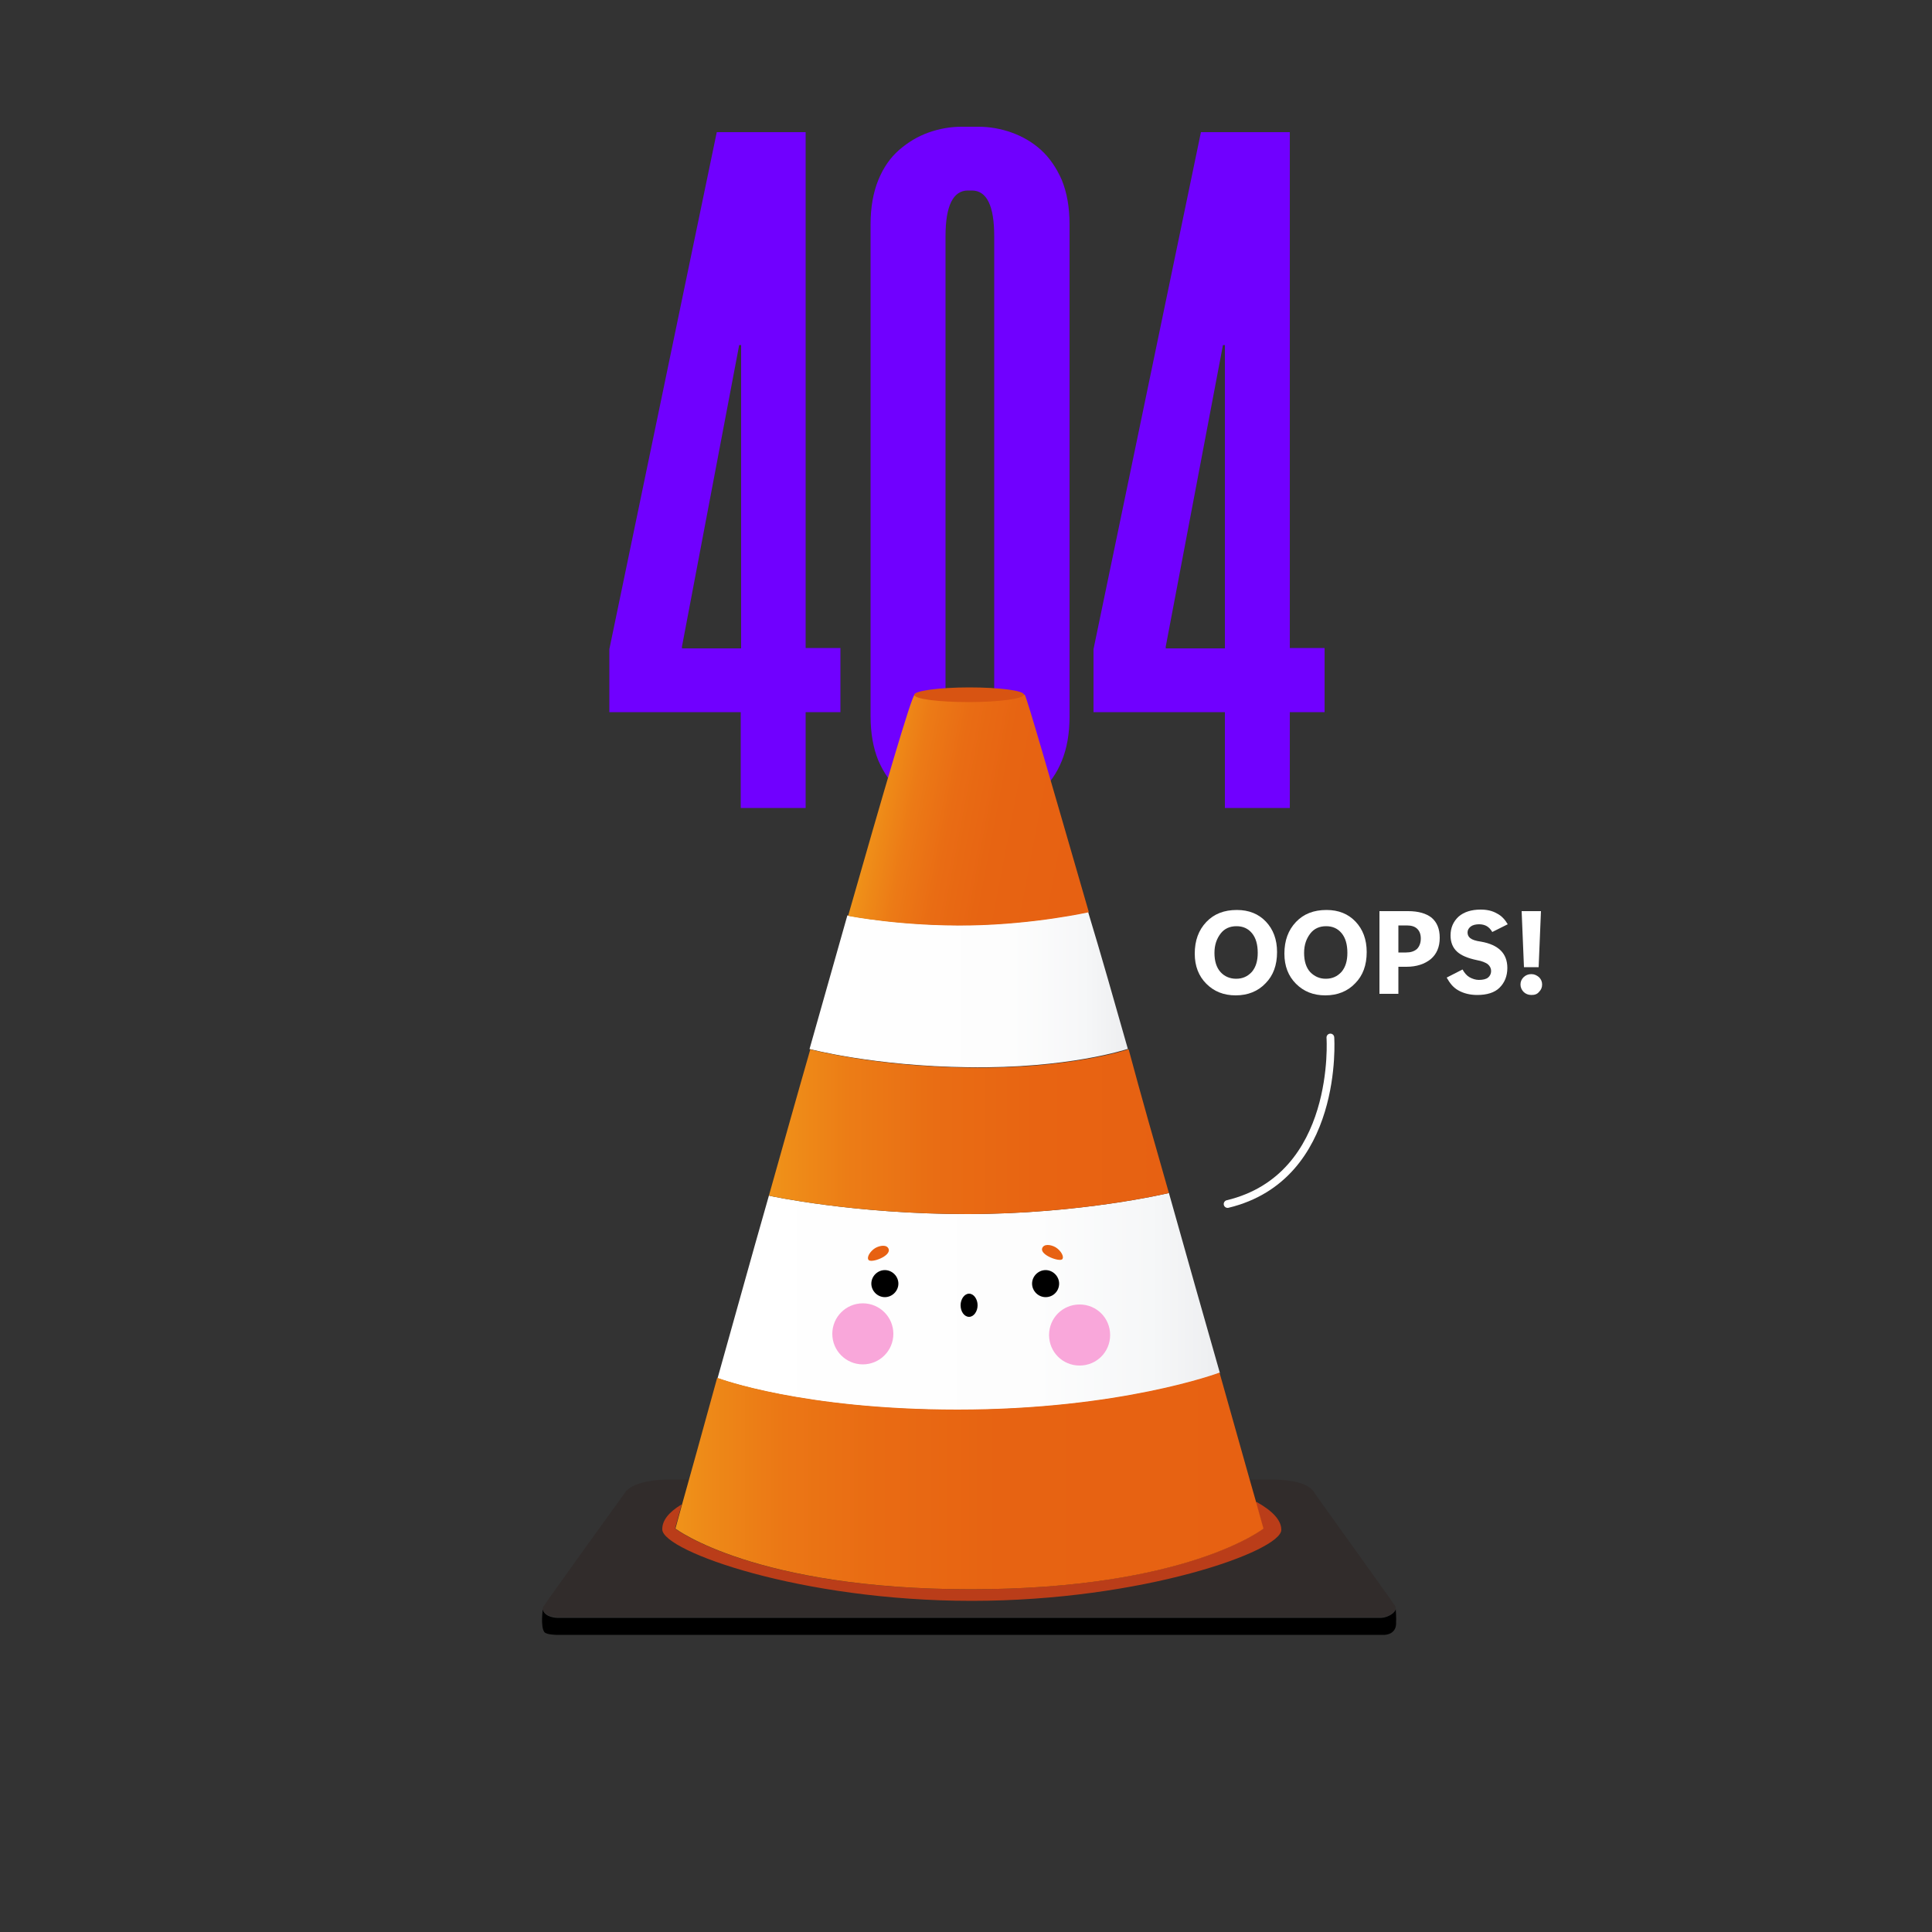 <?xml version="1.0" encoding="utf-8"?>
<!-- Generator: Adobe Illustrator 24.2.3, SVG Export Plug-In . SVG Version: 6.00 Build 0)  -->
<svg version="1.1" xmlns="http://www.w3.org/2000/svg" xmlns:xlink="http://www.w3.org/1999/xlink" x="0px" y="0px"
	 viewBox="0 0 500 500" style="enable-background:new 0 0 500 500;" xml:space="preserve">
<rect x="0" y="0" width="500" height="500" fill="#333333" stroke="none"/>
<style type="text/css">
	.st0{display:none;}
	.st1{display:inline;fill:#121212;}
	.st2{fill:none;}
	.st3{fill:#7000FF;}
	.st4{fill:#FFFFFF;}
	.st5{display:inline;}
	.st6{fill:#312C2B;}
	.st7{fill:#BA3D19;}
	.st8{fill:url(#SVGID_1_);}
	.st9{fill:url(#SVGID_2_);}
	.st10{fill:url(#SVGID_3_);}
	.st11{fill:url(#SVGID_4_);}
	.st12{fill:url(#SVGID_5_);}
	.st13{fill:#D85412;}
	.st14{fill:#F9A7DA;}
	.st15{fill:#E76112;}
	.st16{fill:none;stroke:#FFFFFF;stroke-width:2;stroke-linecap:round;stroke-linejoin:round;stroke-miterlimit:10;}
	.st17{fill:#1E120D;}
</style>
<g id="Background" class="st0">
	<rect class="st1" width="500" height="500"/>
</g>
<g id="Objects">
	<g>
		<path class="st2" d="M409.2,246c0,17.2-13.9,31.1-31.1,31.1h-48.8c-17.2,0-31.1-13.9-31.1-31.1l0,0c0-17.2,13.9-31.1,31.1-31.1
			h48.8C395.3,214.9,409.2,228.8,409.2,246L409.2,246z"/>
		<g>
			<path class="st3" d="M217.5,167.8v16.5h-9v24.8h-16.8v-24.8h-34v-16.3l27.8-133.8h23v133.5H217.5z M191.8,89.3h-0.5l-14.8,78v0.5
				h15.3V89.3z"/>
			<path class="st3" d="M248.8,210.6c-2.8,0-5.7-0.5-8.5-1.5c-2.8-1-5.4-2.5-7.6-4.5s-4-4.6-5.4-7.8c-1.3-3.2-2-7-2-11.5V58.1
				c0-4.5,0.7-8.3,2-11.5c1.3-3.2,3.1-5.8,5.4-7.8s4.8-3.5,7.6-4.5c2.8-1,5.7-1.5,8.5-1.5h4.5c2.8,0,5.7,0.5,8.5,1.5
				c2.8,1,5.4,2.5,7.6,4.5s4,4.6,5.4,7.8c1.3,3.2,2,7,2,11.5v127.3c0,4.5-0.7,8.3-2,11.5c-1.3,3.2-3.1,5.8-5.4,7.8s-4.8,3.5-7.6,4.5
				c-2.8,1-5.7,1.5-8.5,1.5H248.8z M250.5,49.3c-3.8,0-5.8,3.9-5.8,11.8v121.3c0,4.3,0.5,7.4,1.5,9.1s2.4,2.6,4.3,2.6h1
				c1.8,0,3.3-0.9,4.3-2.6s1.5-4.8,1.5-9.1V61.1c0-7.8-1.9-11.8-5.8-11.8H250.5z"/>
			<path class="st3" d="M342.8,167.8v16.5h-9v24.8H317v-24.8h-34v-16.3l27.8-133.8h23v133.5H342.8z M317,89.3h-0.5l-14.8,78v0.5H317
				V89.3z"/>
		</g>
		<g>
			<path class="st4" d="M319.8,257.6c-3.1,0-5.6-1-7.6-3c-2-2-3-4.6-3-7.8c0-3.4,1-6.1,3-8.2s4.6-3.1,7.9-3.1c3.1,0,5.6,1,7.5,3
				c1.9,2,2.9,4.6,2.9,7.9c0,3.4-1,6.1-3,8.1C325.6,256.5,323,257.6,319.8,257.6z M319.9,253.3c1.7,0,3-0.6,4.1-1.8
				c1-1.2,1.5-2.8,1.5-4.9c0-2.2-0.5-3.9-1.5-5.1c-1-1.2-2.3-1.8-4-1.8c-1.7,0-3.1,0.6-4.1,1.9c-1,1.3-1.6,2.9-1.6,5
				c0,2.1,0.5,3.8,1.6,5C316.9,252.7,318.3,253.3,319.9,253.3z"/>
			<path class="st4" d="M343,257.6c-3.1,0-5.6-1-7.6-3c-2-2-3-4.6-3-7.8c0-3.4,1-6.1,3-8.2s4.6-3.1,7.9-3.1c3.1,0,5.6,1,7.5,3
				c1.9,2,2.9,4.6,2.9,7.9c0,3.4-1,6.1-3,8.1C348.8,256.5,346.2,257.6,343,257.6z M343.1,253.3c1.7,0,3-0.6,4.1-1.8
				c1-1.2,1.5-2.8,1.5-4.9c0-2.2-0.5-3.9-1.5-5.1c-1-1.2-2.3-1.8-4-1.8c-1.7,0-3.1,0.6-4.1,1.9c-1,1.3-1.6,2.9-1.6,5
				c0,2.1,0.5,3.8,1.6,5C340.2,252.7,341.5,253.3,343.1,253.3z"/>
			<path class="st4" d="M361.9,250.2v7H357v-21.4h7.4c2.7,0,4.7,0.6,6.1,1.7c1.4,1.2,2.1,2.9,2.1,5.2c0,2.4-0.8,4.2-2.3,5.5
				c-1.6,1.3-3.7,2-6.3,2H361.9z M361.9,239.5v7h2c1.2,0,2.1-0.3,2.8-0.9c0.6-0.6,1-1.5,1-2.7c0-1.1-0.3-1.9-0.9-2.5
				c-0.6-0.6-1.5-0.9-2.7-0.9H361.9z"/>
			<path class="st4" d="M374.4,253l4.1-2.1c0.5,0.9,1.1,1.6,1.8,2c0.7,0.4,1.6,0.7,2.4,0.7c1.1,0,1.9-0.2,2.4-0.6
				c0.5-0.4,0.8-1,0.8-1.7c0-0.7-0.3-1.3-0.9-1.8c-0.6-0.4-1.5-0.8-2.7-1c-2.4-0.5-4.1-1.2-5.2-2.2c-1.1-1-1.7-2.4-1.7-4.2
				c0-2,0.7-3.6,2.1-4.9c1.4-1.2,3.3-1.8,5.7-1.8c1.6,0,3,0.3,4.2,1c1.2,0.6,2.1,1.6,2.8,2.8l-4,2c-0.4-0.7-0.9-1.2-1.4-1.5
				c-0.5-0.3-1.2-0.5-2-0.5c-0.9,0-1.7,0.2-2.2,0.6c-0.5,0.4-0.8,0.9-0.8,1.5c0,0.6,0.2,1.1,0.7,1.5c0.5,0.4,1.4,0.7,2.8,0.9
				c2.3,0.4,4,1.2,5.1,2.3s1.7,2.6,1.7,4.5c0,2.1-0.7,3.8-2,5.1s-3.3,1.9-5.8,1.9c-1.8,0-3.5-0.4-4.9-1.2S375.2,254.4,374.4,253z"/>
			<path class="st4" d="M396.3,257.5c-0.8,0-1.5-0.3-2-0.8c-0.5-0.5-0.8-1.2-0.8-1.9c0-0.8,0.3-1.4,0.8-1.9c0.5-0.5,1.2-0.8,2-0.8
				c0.8,0,1.4,0.3,2,0.8c0.5,0.5,0.8,1.1,0.8,1.9c0,0.8-0.3,1.4-0.8,1.9C397.8,257.3,397.2,257.5,396.3,257.5z M398.8,235.8
				l-0.6,14.5h-3.8l-0.6-14.5H398.8z"/>
		</g>
		<g class="st0">
			<path class="st5" d="M163.5,437c1.1-0.2,2.6-0.3,4.4-0.3c2.3,0,3.9,0.5,5,1.5c1,0.8,1.6,2.1,1.6,3.7c0,1.6-0.5,2.9-1.4,3.8
				c-1.2,1.3-3.2,2-5.5,2c-0.7,0-1.3,0-1.9-0.2v7.2h-2.3V437z M165.8,445.6c0.5,0.1,1.1,0.2,1.9,0.2c2.8,0,4.5-1.4,4.5-3.8
				c0-2.4-1.7-3.5-4.2-3.5c-1,0-1.8,0.1-2.2,0.2V445.6z"/>
			<path class="st5" d="M183.9,454.7l-0.2-1.6h-0.1c-0.7,1-2.1,1.9-3.9,1.9c-2.6,0-3.9-1.8-3.9-3.7c0-3.1,2.8-4.8,7.7-4.8v-0.3
				c0-1.1-0.3-3-2.9-3c-1.2,0-2.4,0.4-3.3,1l-0.5-1.5c1.1-0.7,2.6-1.1,4.2-1.1c3.9,0,4.9,2.7,4.9,5.2v4.8c0,1.1,0.1,2.2,0.2,3.1
				H183.9z M183.6,448.1c-2.5-0.1-5.4,0.4-5.4,2.9c0,1.5,1,2.2,2.2,2.2c1.7,0,2.7-1.1,3.1-2.1c0.1-0.2,0.1-0.5,0.1-0.7V448.1z"/>
			<path class="st5" d="M200.6,441.9c-0.1,0.9-0.1,2-0.1,3.5v7.4c0,2.9-0.6,4.7-1.8,5.9c-1.2,1.2-3,1.5-4.7,1.5
				c-1.5,0-3.2-0.4-4.3-1.1l0.6-1.8c0.8,0.5,2.2,1,3.8,1c2.4,0,4.1-1.2,4.1-4.5v-1.4h-0.1c-0.7,1.2-2.1,2.1-4.1,2.1
				c-3.2,0-5.5-2.7-5.5-6.3c0-4.3,2.8-6.8,5.8-6.8c2.2,0,3.4,1.2,4,2.2h0.1l0.1-1.9H200.6z M198.2,446.9c0-0.4,0-0.7-0.1-1.1
				c-0.4-1.4-1.6-2.5-3.3-2.5c-2.2,0-3.8,1.9-3.8,4.8c0,2.5,1.3,4.6,3.8,4.6c1.4,0,2.7-0.9,3.2-2.4c0.1-0.4,0.2-0.8,0.2-1.2V446.9z"
				/>
			<path class="st5" d="M205.7,448.7c0.1,3.2,2.1,4.5,4.4,4.5c1.7,0,2.7-0.3,3.5-0.7l0.4,1.7c-0.8,0.4-2.2,0.8-4.3,0.8
				c-3.9,0-6.3-2.6-6.3-6.5c0-3.9,2.3-6.9,6-6.9c4.2,0,5.3,3.7,5.3,6c0,0.5-0.1,0.8-0.1,1.1H205.7z M212.5,447
				c0-1.5-0.6-3.8-3.2-3.8c-2.4,0-3.4,2.2-3.6,3.8H212.5z"/>
			<path class="st5" d="M223.3,445.3c0-1.3,0-2.4-0.1-3.5h2.1l0.1,2.1h0.1c0.6-1.2,2.1-2.4,4.2-2.4c1.8,0,4.5,1.1,4.5,5.5v7.7h-2.3
				v-7.4c0-2.1-0.8-3.8-3-3.8c-1.5,0-2.7,1.1-3.1,2.4c-0.1,0.3-0.2,0.7-0.2,1.1v7.7h-2.3V445.3z"/>
			<path class="st5" d="M249.6,448.2c0,4.7-3.3,6.8-6.4,6.8c-3.5,0-6.1-2.5-6.1-6.6c0-4.3,2.8-6.8,6.4-6.8
				C247.1,441.6,249.6,444.2,249.6,448.2z M239.4,448.3c0,2.8,1.6,4.9,3.9,4.9c2.2,0,3.9-2.1,3.9-5c0-2.2-1.1-4.9-3.8-4.9
				S239.4,445.9,239.4,448.3z"/>
			<path class="st5" d="M255.3,438.2v3.7h3.3v1.8h-3.3v6.9c0,1.6,0.5,2.5,1.7,2.5c0.6,0,1.1-0.1,1.4-0.2l0.1,1.7
				c-0.5,0.2-1.2,0.3-2.1,0.3c-1.1,0-2-0.3-2.5-1c-0.7-0.7-0.9-1.8-0.9-3.3v-7h-2v-1.8h2v-3.1L255.3,438.2z"/>
			<path class="st5" d="M267.2,454.7v-11h-1.8v-1.8h1.8v-0.6c0-1.8,0.4-3.4,1.5-4.5c0.9-0.8,2-1.2,3.1-1.2c0.8,0,1.5,0.2,2,0.4
				l-0.3,1.8c-0.3-0.2-0.8-0.3-1.5-0.3c-2,0-2.5,1.7-2.5,3.7v0.7h3.1v1.8h-3.1v11H267.2z"/>
			<path class="st5" d="M285.9,448.2c0,4.7-3.3,6.8-6.4,6.8c-3.5,0-6.1-2.5-6.1-6.6c0-4.3,2.8-6.8,6.4-6.8
				C283.4,441.6,285.9,444.2,285.9,448.2z M275.7,448.3c0,2.8,1.6,4.9,3.9,4.9c2.2,0,3.9-2.1,3.9-5c0-2.2-1.1-4.9-3.8-4.9
				C276.9,443.3,275.7,445.9,275.7,448.3z"/>
			<path class="st5" d="M299.6,451.2c0,1.3,0,2.5,0.1,3.5h-2.1l-0.1-2.1h-0.1c-0.6,1-2,2.4-4.2,2.4c-2,0-4.4-1.1-4.4-5.6v-7.5h2.3
				v7.1c0,2.4,0.7,4.1,2.9,4.1c1.6,0,2.6-1.1,3.1-2.1c0.1-0.3,0.2-0.8,0.2-1.2v-7.9h2.3V451.2z"/>
			<path class="st5" d="M303.4,445.3c0-1.3,0-2.4-0.1-3.5h2.1l0.1,2.1h0.1c0.6-1.2,2.1-2.4,4.2-2.4c1.8,0,4.5,1.1,4.5,5.5v7.7H312
				v-7.4c0-2.1-0.8-3.8-3-3.8c-1.5,0-2.7,1.1-3.1,2.4c-0.1,0.3-0.2,0.7-0.2,1.1v7.7h-2.3V445.3z"/>
			<path class="st5" d="M329.2,435.9v15.5c0,1.1,0,2.4,0.1,3.3h-2.1l-0.1-2.2h-0.1c-0.7,1.4-2.3,2.5-4.4,2.5c-3.1,0-5.5-2.6-5.5-6.5
				c0-4.3,2.6-6.9,5.7-6.9c2,0,3.3,0.9,3.9,2h0.1v-7.7H329.2z M326.9,447.1c0-0.3,0-0.7-0.1-1c-0.3-1.5-1.6-2.7-3.4-2.7
				c-2.4,0-3.8,2.1-3.8,5c0,2.6,1.3,4.7,3.8,4.7c1.6,0,3-1,3.4-2.8c0.1-0.3,0.1-0.6,0.1-1V447.1z"/>
		</g>
		<g>
			<g>
				<g>
					<path d="M361.2,416.3c0,0,0.2,2,0.1,4.1c-0.2,2.7-3,2.7-3,2.7H144.1c0,0-2.6,0-3.2-0.7c-1.1-1.4-0.4-6.1-0.4-6.1
						c-0.1,1,1.1,2.3,3.7,2.4h213.3C359.2,418.6,361.2,417.4,361.2,416.3L361.2,416.3z"/>
					<path class="st6" d="M361.1,415.7c0.1,0.2,0.1,0.4,0.1,0.5c-0.1,1.1-2,2.3-3.7,2.3H144.2c-2.6-0.1-3.9-1.4-3.7-2.4
						c0-0.2,0.1-0.3,0.2-0.4c0.6-1.1,21.4-29.9,21.4-29.9c2.6-2.6,8.8-2.9,10.8-2.9h156.1c2,0,8.6,0.1,10.8,2.9
						C339.7,385.8,360.4,414.5,361.1,415.7z"/>
				</g>
				<g>
					<path class="st7" d="M331.6,395.9c0.1,5.5-35.9,18.4-80.1,18.4c-44.2,0-79.7-12.8-80.1-18.4c-0.1-2.3,1.6-4.5,4.9-6.5l0.1,0
						c-1.1,4-1.7,6.2-1.7,6.2s20.6,15.7,76.4,15.7c55.8,0,75.8-15.7,75.8-15.7s-0.7-2.4-1.9-6.8l0.2-0.1
						C329.3,391,331.6,393.4,331.6,395.9z"/>
					<linearGradient id="SVGID_1_" gradientUnits="userSpaceOnUse" x1="209.518" y1="256.207" x2="291.909" y2="256.207">
						<stop  offset="0" style="stop-color:#FFFFFF"/>
						<stop  offset="0.635" style="stop-color:#FDFDFD"/>
						<stop  offset="0.863" style="stop-color:#F6F7F8"/>
						<stop  offset="1" style="stop-color:#EDEEF0"/>
					</linearGradient>
					<path class="st8" d="M291.9,271.5l-0.2,0c0,0-15.2,5.1-41.2,4.7c-24.3-0.3-40.9-4.7-40.9-4.7l-0.1,0c3.4-12,6.7-23.7,9.8-34.6
						l0.4,0.1c0,0,13.9,2.7,31.3,2.4c16.7-0.3,30.5-3.4,30.5-3.4l0.1,0C285,247.2,288.4,259.2,291.9,271.5z"/>
					<linearGradient id="SVGID_2_" gradientUnits="userSpaceOnUse" x1="185.6" y1="336.783" x2="315.651" y2="336.783">
						<stop  offset="0" style="stop-color:#FFFFFF"/>
						<stop  offset="0.635" style="stop-color:#FDFDFD"/>
						<stop  offset="0.863" style="stop-color:#F6F7F8"/>
						<stop  offset="1" style="stop-color:#EDEEF0"/>
					</linearGradient>
					<path class="st9" d="M315.7,355.3l-0.2,0.1c0,0-25.3,9.5-67.6,9.5c-40.2,0-61.8-8.1-61.8-8.1l-0.4-0.1
						c3.9-13.8,8.4-30.2,13.3-47.3l0.3,0.1c0,0,21.6,4.7,51,4.7c29.4,0,52-5.4,52-5.4l0.2-0.1C307.2,325.5,311.8,341.6,315.7,355.3z
						"/>
					<linearGradient id="SVGID_3_" gradientUnits="userSpaceOnUse" x1="226.074" y1="205.339" x2="278.368" y2="215.322">
						<stop  offset="0" style="stop-color:#F09319"/>
						<stop  offset="3.028780e-02" style="stop-color:#EF8E18"/>
						<stop  offset="0.198" style="stop-color:#EC7A16"/>
						<stop  offset="0.388" style="stop-color:#E96C14"/>
						<stop  offset="0.619" style="stop-color:#E76412"/>
						<stop  offset="1" style="stop-color:#E76112"/>
					</linearGradient>
					<path class="st10" d="M281.8,236.1l-0.1,0c0,0-13.8,3.1-30.5,3.4c-17.5,0.3-31.3-2.4-31.3-2.4l-0.4-0.1
						c9.2-32.2,16.4-56.9,17.2-57.2c0,0,5.2-0.6,14.7-1.1c6-0.3,13.8,1.1,13.8,1.1C265.7,180.3,272.5,204,281.8,236.1z"/>
					<linearGradient id="SVGID_4_" gradientUnits="userSpaceOnUse" x1="198.853" y1="292.86" x2="302.466" y2="292.86">
						<stop  offset="0" style="stop-color:#F09319"/>
						<stop  offset="0.196" style="stop-color:#EC7D16"/>
						<stop  offset="0.417" style="stop-color:#E96D14"/>
						<stop  offset="0.666" style="stop-color:#E86412"/>
						<stop  offset="1" style="stop-color:#E76112"/>
					</linearGradient>
					<path class="st11" d="M302.5,308.7l-0.2,0.1c0,0-22.6,5.4-52,5.4c-29.4,0-51-4.7-51-4.7l-0.3-0.1c3.5-12.4,7.1-25.3,10.7-37.8
						l0.1,0c0,0,16.6,4.4,40.9,4.7c26,0.4,41.2-4.7,41.2-4.7l0.2,0C295.4,283.9,299,296.5,302.5,308.7z"/>
					<linearGradient id="SVGID_5_" gradientUnits="userSpaceOnUse" x1="174.75" y1="383.33" x2="326.976" y2="383.33">
						<stop  offset="0" style="stop-color:#F09319"/>
						<stop  offset="5.210739e-02" style="stop-color:#EE8A18"/>
						<stop  offset="0.185" style="stop-color:#EB7715"/>
						<stop  offset="0.344" style="stop-color:#E96B13"/>
						<stop  offset="0.552" style="stop-color:#E76312"/>
						<stop  offset="1" style="stop-color:#E76112"/>
					</linearGradient>
					<path class="st12" d="M325.1,388.8c1.2,4.4,1.9,6.8,1.9,6.8s-19.9,15.7-75.8,15.7c-55.8,0-76.4-15.7-76.4-15.7s0.6-2.2,1.7-6.2
						c1.9-6.7,5.1-18.3,9.1-32.8l0.4,0.1c0,0,21.6,8.1,61.8,8.1c42.2,0,67.6-9.5,67.6-9.5l0.2-0.1
						C319.8,370,323.1,381.9,325.1,388.8z"/>
					<path class="st13" d="M265,179.8c0,1-6.4,1.9-14.2,1.9c-7.9,0-14.2-0.8-14.2-1.9c0-1,6.4-1.9,14.2-1.9
						C258.6,177.9,265,178.7,265,179.8z"/>
				</g>
			</g>
			<path d="M232.5,332.2c0-1.9-1.6-3.5-3.5-3.5c-1.9,0-3.5,1.6-3.5,3.5c0,1.9,1.6,3.5,3.5,3.5C230.9,335.7,232.5,334.1,232.5,332.2z
				"/>
			<path d="M274.1,332.2c0-1.9-1.6-3.5-3.5-3.5c-1.9,0-3.5,1.6-3.5,3.5c0,1.9,1.6,3.5,3.5,3.5C272.6,335.7,274.1,334.1,274.1,332.2z
				"/>
			<circle class="st14" cx="223.3" cy="345.2" r="7.9"/>
			<path class="st14" d="M287.3,345.5c0-4.4-3.5-7.9-7.9-7.9s-7.9,3.5-7.9,7.9c0,4.4,3.5,7.9,7.9,7.9S287.3,349.9,287.3,345.5z"/>
			<path class="st15" d="M230,323.3c-0.4-1.3-2.3-1-3.5-0.3c-1.3,0.8-2.3,2.4-1.7,3.1C225.6,326.9,230.5,325.1,230,323.3z"/>
			<path class="st15" d="M269.7,323.1c0.4-1.3,2.3-1,3.5-0.3c1.3,0.8,2.3,2.4,1.7,3.1C274.1,326.6,269.2,324.8,269.7,323.1z"/>
			<path d="M253,337.8c0,1.6-1,3-2.2,3c-1.2,0-2.2-1.3-2.2-3c0-1.6,1-3,2.2-3C252,334.8,253,336.2,253,337.8z"/>
		</g>
		<path class="st16" d="M344.3,268.5c0,0,2.5,36.1-26.6,43.1"/>
	</g>
</g>
<g id="Designed_by_Freepik" class="st0">
	<g class="st5">
		<g>
			<path class="st17" d="M175.9,457.9c-0.1-0.2-0.3-0.3-0.6-0.3c-0.3,0-0.5,0.1-0.6,0.3c-0.1,0.2-0.2,0.5-0.2,0.8v2.6
				c-0.3-0.4-0.7-0.6-1-0.8c-0.4-0.2-0.8-0.3-1.3-0.3c-0.9,0-1.6,0.3-2.1,0.9c-0.5,0.6-0.8,1.5-0.8,2.6c0,0.5,0.1,1,0.2,1.4
				c0.1,0.5,0.3,0.8,0.6,1.2c0.3,0.3,0.6,0.6,0.9,0.8c0.4,0.2,0.7,0.3,1.2,0.3c0.3,0,0.6,0,0.9-0.1c0.3-0.1,0.5-0.2,0.8-0.4
				c0.2-0.2,0.5-0.4,0.7-0.7v0.2c0,0.3,0.1,0.6,0.2,0.8c0.2,0.2,0.4,0.3,0.6,0.3c0.2,0,0.4-0.1,0.6-0.3c0.1-0.2,0.2-0.4,0.2-0.8
				v-7.8C176.1,458.4,176,458.1,175.9,457.9z M174.1,465.1c-0.1,0.3-0.4,0.6-0.6,0.7c-0.3,0.2-0.5,0.2-0.8,0.2
				c-0.3,0-0.6-0.1-0.9-0.3c-0.3-0.2-0.5-0.4-0.6-0.8c-0.1-0.3-0.2-0.7-0.2-1.2c0-0.5,0.1-0.8,0.2-1.2c0.1-0.3,0.3-0.6,0.6-0.8
				c0.3-0.2,0.5-0.3,0.9-0.3c0.3,0,0.6,0.1,0.9,0.3c0.3,0.2,0.5,0.4,0.6,0.8c0.2,0.3,0.2,0.7,0.2,1.2
				C174.3,464.4,174.3,464.8,174.1,465.1z"/>
			<path class="st17" d="M182.9,465c-0.2,0-0.3,0-0.4,0.1c-0.2,0.2-0.4,0.4-0.5,0.5c-0.1,0.1-0.3,0.2-0.5,0.3
				c-0.2,0.1-0.3,0.2-0.5,0.2c-0.2,0.1-0.4,0.1-0.6,0.1c-0.3,0-0.6-0.1-0.9-0.2c-0.3-0.2-0.5-0.4-0.6-0.7c-0.2-0.3-0.2-0.7-0.2-1
				h3.4c0.5,0,0.8-0.1,1.1-0.2c0.3-0.1,0.4-0.4,0.4-0.9c0-0.5-0.1-0.9-0.4-1.4c-0.2-0.5-0.6-0.8-1.1-1.1c-0.5-0.3-1.1-0.4-1.8-0.4
				c-0.5,0-1,0.1-1.4,0.3c-0.4,0.2-0.8,0.4-1.1,0.7c-0.3,0.3-0.5,0.7-0.7,1.1c-0.2,0.4-0.2,0.9-0.2,1.4c0,1.1,0.3,2,0.9,2.6
				c0.6,0.6,1.5,1,2.6,1c0.5,0,0.9-0.1,1.3-0.2c0.4-0.1,0.7-0.3,0.9-0.5c0.3-0.2,0.4-0.4,0.6-0.6c0.1-0.2,0.2-0.4,0.2-0.6
				c0-0.2,0-0.3-0.2-0.4C183.2,465.1,183.1,465,182.9,465z M179.2,462c0.3-0.3,0.6-0.4,1.1-0.4c0.5,0,0.8,0.1,1.1,0.4
				c0.3,0.3,0.4,0.8,0.5,1.4h-3.2C178.8,462.7,179,462.3,179.2,462z"/>
			<path class="st17" d="M189.9,464.3c-0.2-0.3-0.4-0.5-0.8-0.6c-0.3-0.2-0.8-0.4-1.3-0.5c-0.5-0.1-0.8-0.2-1.1-0.3
				c-0.3-0.1-0.5-0.2-0.6-0.3c-0.1-0.1-0.2-0.3-0.2-0.5c0-0.2,0.1-0.4,0.3-0.5c0.2-0.1,0.5-0.2,0.8-0.2c0.3,0,0.5,0.1,0.7,0.2
				c0.2,0.1,0.3,0.2,0.5,0.4c0.2,0.2,0.3,0.4,0.4,0.5c0.1,0.1,0.3,0.2,0.5,0.2c0.3,0,0.4-0.1,0.6-0.2c0.1-0.1,0.2-0.3,0.2-0.5
				c0-0.2-0.1-0.4-0.2-0.6c-0.1-0.2-0.3-0.4-0.5-0.5c-0.2-0.2-0.5-0.3-0.9-0.4c-0.4-0.1-0.8-0.1-1.2-0.1c-0.6,0-1.1,0.1-1.5,0.3
				c-0.4,0.2-0.7,0.4-0.9,0.8c-0.2,0.3-0.3,0.7-0.3,1c0,0.4,0.1,0.7,0.3,1c0.2,0.3,0.5,0.5,0.9,0.7c0.4,0.2,0.9,0.3,1.5,0.5
				c0.5,0.1,0.9,0.3,1.1,0.4c0.2,0.1,0.4,0.4,0.4,0.7c0,0.2-0.1,0.4-0.3,0.5c-0.2,0.2-0.5,0.2-0.9,0.2c-0.4,0-0.8-0.1-1-0.2
				c-0.3-0.2-0.5-0.4-0.7-0.7c-0.1-0.2-0.2-0.3-0.3-0.4c-0.1-0.1-0.2-0.1-0.4-0.1c-0.2,0-0.4,0.1-0.5,0.2c-0.1,0.1-0.2,0.3-0.2,0.5
				c0,0.3,0.1,0.6,0.3,0.9c0.2,0.3,0.6,0.5,1,0.7c0.5,0.2,1,0.3,1.6,0.3c0.7,0,1.2-0.1,1.7-0.3c0.5-0.2,0.8-0.4,1-0.8
				c0.2-0.3,0.4-0.8,0.4-1.2C190.2,464.8,190.1,464.5,189.9,464.3z"/>
			<path class="st17" d="M192.6,460.6c-0.2-0.2-0.4-0.3-0.6-0.3c-0.3,0-0.5,0.1-0.6,0.3c-0.2,0.2-0.2,0.4-0.2,0.8v5
				c0,0.3,0.1,0.6,0.2,0.8c0.2,0.2,0.4,0.3,0.6,0.3c0.3,0,0.5-0.1,0.6-0.3c0.2-0.2,0.3-0.5,0.3-0.8v-5.1
				C192.8,461,192.8,460.7,192.6,460.6z M192.6,458c-0.2-0.1-0.4-0.2-0.6-0.2c-0.2,0-0.4,0.1-0.6,0.3c-0.2,0.2-0.3,0.4-0.3,0.6
				c0,0.3,0.1,0.5,0.3,0.6c0.2,0.1,0.4,0.2,0.6,0.2c0.2,0,0.4-0.1,0.6-0.2c0.2-0.2,0.3-0.4,0.3-0.6
				C192.8,458.3,192.8,458.1,192.6,458z"/>
			<path class="st17" d="M200.4,460.6c-0.1-0.2-0.3-0.3-0.7-0.3c-0.2,0-0.4,0.1-0.6,0.3c-0.1,0.2-0.2,0.4-0.2,0.7v0.2
				c-0.3-0.4-0.6-0.7-1-0.9c-0.4-0.2-0.8-0.3-1.3-0.3c-0.4,0-0.8,0.1-1.1,0.2c-0.4,0.1-0.6,0.4-0.9,0.7c-0.3,0.3-0.5,0.7-0.6,1.1
				c-0.2,0.4-0.2,0.9-0.2,1.4c0,0.7,0.1,1.3,0.4,1.9c0.2,0.5,0.6,1,1,1.3c0.4,0.3,0.9,0.5,1.5,0.5c0.5,0,0.9-0.1,1.3-0.3
				c0.4-0.2,0.7-0.5,0.9-0.9c0,0.6,0,1,0,1.3c0,0.3-0.1,0.5-0.2,0.7c-0.1,0.2-0.3,0.4-0.5,0.5c-0.3,0.1-0.6,0.2-1.1,0.2
				c-0.2,0-0.4,0-0.6-0.1c-0.2,0-0.3-0.1-0.4-0.2c-0.1-0.1-0.2-0.2-0.3-0.3c-0.1-0.1-0.2-0.2-0.3-0.3c-0.2-0.2-0.4-0.3-0.7-0.3
				c-0.2,0-0.4,0.1-0.5,0.2c-0.1,0.1-0.2,0.3-0.2,0.5c0,0.3,0.1,0.5,0.4,0.8c0.3,0.3,0.6,0.5,1.1,0.7c0.5,0.2,1,0.3,1.6,0.3
				c0.7,0,1.2-0.1,1.6-0.2c0.4-0.1,0.8-0.3,1.1-0.6c0.3-0.3,0.5-0.6,0.6-1c0.1-0.4,0.2-0.9,0.2-1.5v-5.1
				C200.5,461.2,200.5,460.9,200.4,460.6z M198.6,465c-0.2,0.3-0.4,0.6-0.6,0.7c-0.3,0.2-0.5,0.2-0.8,0.2c-0.5,0-0.9-0.2-1.2-0.5
				c-0.3-0.4-0.5-0.9-0.5-1.6c0-0.7,0.1-1.3,0.5-1.6c0.3-0.4,0.7-0.6,1.2-0.6c0.5,0,0.9,0.2,1.2,0.6c0.3,0.4,0.5,1,0.5,1.7
				C198.8,464.3,198.7,464.7,198.6,465z"/>
			<path class="st17" d="M207.9,462.2c0-0.2-0.1-0.5-0.2-0.7c-0.2-0.4-0.5-0.6-0.8-0.9c-0.4-0.2-0.8-0.3-1.2-0.3
				c-0.5,0-0.9,0.1-1.3,0.3c-0.1,0-0.2,0.1-0.3,0.2c-0.3,0.2-0.5,0.4-0.7,0.7v-0.2c0-0.2,0-0.4-0.1-0.5c-0.1-0.1-0.2-0.3-0.3-0.3
				c-0.1-0.1-0.3-0.1-0.4-0.1c-0.3,0-0.4,0.1-0.6,0.3c-0.2,0.2-0.2,0.4-0.2,0.8v5.1c0,0.3,0.1,0.6,0.3,0.8c0.2,0.2,0.4,0.3,0.6,0.3
				c0.3,0,0.5-0.1,0.6-0.3c0.2-0.2,0.3-0.5,0.3-0.8v-2.2c0-0.7,0-1.2,0.1-1.5c0.1-0.3,0.3-0.6,0.6-0.8c0.3-0.2,0.5-0.3,0.9-0.3
				c0.5,0,0.8,0.2,1,0.5c0.2,0.3,0.2,0.8,0.2,1.3v2.9c0,0.3,0.1,0.6,0.3,0.8c0.2,0.2,0.4,0.3,0.6,0.3c0.3,0,0.5-0.1,0.6-0.3
				c0.2-0.2,0.3-0.5,0.3-0.8v-3.3C208,462.7,207.9,462.4,207.9,462.2z"/>
			<path class="st17" d="M214.8,465c-0.2,0-0.3,0-0.4,0.1c-0.2,0.2-0.4,0.4-0.5,0.5c-0.1,0.1-0.3,0.2-0.5,0.3
				c-0.2,0.1-0.3,0.2-0.5,0.2c-0.2,0.1-0.4,0.1-0.5,0.1h0c0,0,0,0,0,0c-0.3,0-0.6-0.1-0.9-0.2c-0.3-0.2-0.5-0.4-0.6-0.7
				c0-0.1-0.1-0.1-0.1-0.2v0c-0.1-0.3-0.2-0.6-0.2-0.9h3.4c0.5,0,0.8-0.1,1.1-0.2c0.3-0.1,0.4-0.4,0.4-0.9c0-0.5-0.1-0.9-0.4-1.4
				c-0.2-0.5-0.6-0.8-1.1-1.1c-0.5-0.3-1.1-0.4-1.8-0.4c-0.5,0-1,0.1-1.4,0.3c-0.4,0.2-0.8,0.4-1.1,0.7c-0.3,0.3-0.5,0.7-0.7,1.1
				c-0.2,0.4-0.2,0.9-0.2,1.4c0,1.1,0.3,2,0.9,2.6c0.6,0.6,1.5,1,2.6,1c0.5,0,0.9-0.1,1.3-0.2c0,0,0,0,0,0c0.4-0.1,0.7-0.3,0.9-0.5
				c0.3-0.2,0.4-0.4,0.6-0.6c0.1-0.2,0.2-0.4,0.2-0.6c0-0.2-0.1-0.3-0.2-0.4C215.1,465.1,214.9,465,214.8,465z M211.1,462
				c0.3-0.3,0.6-0.4,1.1-0.4c0.5,0,0.8,0.1,1.1,0.4c0.3,0.3,0.5,0.8,0.5,1.4h-3.2C210.6,462.7,210.8,462.3,211.1,462z"/>
			<path class="st17" d="M222.6,457.9c-0.1-0.2-0.4-0.3-0.6-0.3c-0.3,0-0.5,0.1-0.6,0.3c-0.1,0.2-0.2,0.5-0.2,0.8v2.6
				c-0.3-0.4-0.7-0.6-1-0.8c-0.4-0.2-0.8-0.3-1.3-0.3c-0.9,0-1.6,0.3-2.1,0.9c-0.5,0.6-0.8,1.5-0.8,2.6c0,0.5,0.1,1,0.2,1.4
				c0.1,0.5,0.3,0.8,0.6,1.2c0.3,0.3,0.6,0.6,0.9,0.8c0.4,0.2,0.8,0.3,1.2,0.3c0.3,0,0.6,0,0.9-0.1c0.3-0.1,0.5-0.2,0.8-0.4
				c0.2-0.2,0.5-0.4,0.7-0.7v0.2c0,0.3,0.1,0.6,0.2,0.8c0.2,0.2,0.4,0.3,0.6,0.3c0.2,0,0.4-0.1,0.6-0.3c0.2-0.2,0.2-0.4,0.2-0.8
				v-7.8C222.9,458.4,222.8,458.1,222.6,457.9z M220.9,465.1c-0.1,0.3-0.4,0.6-0.6,0.7c-0.3,0.2-0.5,0.2-0.8,0.2
				c-0.3,0-0.6-0.1-0.8-0.3c-0.3-0.2-0.5-0.4-0.6-0.8c-0.1-0.3-0.2-0.7-0.2-1.2c0-0.5,0.1-0.8,0.2-1.2c0.1-0.3,0.3-0.6,0.6-0.8
				c0.3-0.2,0.5-0.3,0.9-0.3c0.3,0,0.6,0.1,0.9,0.3c0.3,0.2,0.5,0.4,0.6,0.8c0.1,0.3,0.2,0.7,0.2,1.2
				C221.1,464.4,221,464.8,220.9,465.1z"/>
			<path class="st17" d="M233.2,461.9c-0.2-0.5-0.6-0.9-1-1.2c-0.4-0.3-1-0.4-1.5-0.4c-0.5,0-0.9,0.1-1.3,0.3
				c-0.4,0.2-0.7,0.4-1,0.8v-2.7c0-0.3-0.1-0.6-0.2-0.7c-0.2-0.2-0.4-0.3-0.6-0.3c-0.3,0-0.5,0.1-0.6,0.3c-0.1,0.2-0.2,0.5-0.2,0.8
				v7.7c0,0.3,0.1,0.6,0.2,0.8c0.1,0.2,0.3,0.3,0.6,0.3s0.4-0.1,0.6-0.3c0.2-0.2,0.2-0.4,0.2-0.8v-0.2c0.2,0.2,0.4,0.4,0.5,0.5
				c0.1,0.1,0.3,0.2,0.4,0.3c0.2,0.1,0.4,0.2,0.6,0.3c0.2,0.1,0.5,0.1,0.8,0.1c0.4,0,0.9-0.1,1.2-0.3c0.4-0.2,0.7-0.4,0.9-0.8
				c0.3-0.3,0.5-0.7,0.6-1.1c0.1-0.5,0.2-0.9,0.2-1.5C233.6,463.1,233.5,462.5,233.2,461.9z M231.3,465.5c-0.3,0.4-0.7,0.6-1.1,0.6
				c-0.5,0-0.9-0.2-1.3-0.6c-0.3-0.4-0.5-0.9-0.5-1.6c0-0.5,0.1-0.9,0.2-1.2c0.1-0.4,0.4-0.6,0.6-0.8c0.3-0.2,0.6-0.3,0.9-0.3
				c0.3,0,0.6,0.1,0.8,0.3c0.3,0.2,0.4,0.4,0.6,0.8c0.1,0.3,0.2,0.7,0.2,1.2C231.8,464.6,231.7,465.1,231.3,465.5z"/>
			<path class="st17" d="M240,460.7c-0.1-0.1-0.2-0.2-0.3-0.3c-0.1-0.1-0.3-0.1-0.4-0.1c-0.2,0-0.3,0-0.4,0.1
				c-0.1,0.1-0.2,0.2-0.3,0.4c-0.1,0.2-0.2,0.4-0.3,0.8l-1.4,4l-1.5-4.3c-0.1-0.3-0.2-0.5-0.3-0.7c-0.1-0.2-0.3-0.2-0.6-0.2
				c-0.1,0-0.3,0-0.4,0.1c-0.1,0.1-0.3,0.2-0.3,0.3c-0.1,0.1-0.1,0.3-0.1,0.4c0,0.1,0.1,0.4,0.2,0.7l2.2,5.4l-0.2,0.4
				c-0.1,0.3-0.2,0.5-0.3,0.7c-0.1,0.2-0.2,0.3-0.3,0.3c-0.1,0.1-0.3,0.1-0.5,0.1c-0.1,0-0.2,0-0.3,0c-0.1,0-0.2,0-0.3,0
				c-0.2,0-0.4,0.1-0.5,0.2c-0.1,0.1-0.2,0.3-0.2,0.5c0,0.3,0.1,0.5,0.4,0.6c0.3,0.1,0.6,0.2,1.2,0.2c0.5,0,0.9-0.1,1.3-0.2
				c0.3-0.2,0.6-0.4,0.8-0.7c0.2-0.3,0.4-0.7,0.6-1.2l2.3-6c0-0.2,0.1-0.3,0.1-0.5c0-0.1,0.1-0.3,0.1-0.3
				C240.1,460.9,240.1,460.8,240,460.7z"/>
		</g>
		<g>
			<path class="st17" d="M261.3,460.5h0.4v-0.5c0-0.6,0.1-1,0.2-1.3c0.1-0.3,0.4-0.6,0.7-0.7c0.3-0.1,0.8-0.2,1.4-0.2
				c1,0,1.5,0.2,1.5,0.8c0,0.2-0.1,0.3-0.2,0.4c-0.1,0.1-0.2,0.2-0.4,0.2c-0.1,0-0.2,0-0.4,0c-0.2,0-0.3,0-0.4,0
				c-0.3,0-0.5,0.1-0.6,0.3c-0.1,0.2-0.1,0.5-0.1,0.8v0.4h0.4c0.7,0,1,0.2,1,0.6c0,0.3-0.1,0.5-0.3,0.5c-0.2,0.1-0.4,0.1-0.7,0.1
				h-0.4v4.7c0,0.3-0.1,0.6-0.3,0.8c-0.2,0.2-0.4,0.3-0.6,0.3c-0.2,0-0.5-0.1-0.6-0.3c-0.2-0.2-0.2-0.4-0.2-0.8v-4.7h-0.5
				c-0.3,0-0.5-0.1-0.6-0.2c-0.1-0.1-0.2-0.3-0.2-0.5C260.4,460.7,260.7,460.5,261.3,460.5L261.3,460.5z"/>
			<path class="st17" d="M267.1,464.9v1.5c0,0.4-0.1,0.6-0.3,0.8c-0.2,0.2-0.4,0.3-0.6,0.3c-0.3,0-0.5-0.1-0.6-0.3
				c-0.2-0.2-0.2-0.4-0.2-0.8v-4.9c0-0.8,0.3-1.2,0.9-1.2c0.3,0,0.5,0.1,0.6,0.3c0.1,0.2,0.2,0.5,0.2,0.8c0.2-0.4,0.4-0.6,0.6-0.8
				c0.2-0.2,0.5-0.3,0.9-0.3c0.4,0,0.7,0.1,1.1,0.3c0.3,0.2,0.5,0.4,0.5,0.7c0,0.2-0.1,0.4-0.2,0.5c-0.1,0.1-0.3,0.2-0.5,0.2
				c-0.1,0-0.2,0-0.5-0.1c-0.2-0.1-0.5-0.1-0.7-0.1c-0.3,0-0.5,0.1-0.6,0.2c-0.2,0.1-0.3,0.3-0.4,0.6c-0.1,0.3-0.1,0.6-0.2,1
				C267.1,463.9,267.1,464.4,267.1,464.9L267.1,464.9z"/>
			<path class="st17" d="M275.9,465c-0.2,0-0.3,0-0.4,0.1c-0.2,0.2-0.4,0.4-0.5,0.5c-0.1,0.1-0.3,0.2-0.4,0.3
				c-0.2,0.1-0.3,0.2-0.5,0.2c-0.2,0.1-0.4,0.1-0.6,0.1c-0.3,0-0.6-0.1-0.9-0.2c-0.3-0.2-0.5-0.4-0.6-0.7c-0.2-0.3-0.2-0.7-0.2-1.1
				h3.4c0.5,0,0.8-0.1,1.1-0.2c0.3-0.1,0.4-0.4,0.4-0.9c0-0.5-0.1-0.9-0.4-1.4c-0.2-0.5-0.6-0.8-1.1-1.1c-0.5-0.3-1.1-0.4-1.8-0.4
				c-0.5,0-1,0.1-1.4,0.3c-0.4,0.2-0.8,0.4-1.1,0.7c-0.3,0.3-0.5,0.7-0.7,1.1c-0.2,0.5-0.2,0.9-0.2,1.5c0,1.1,0.3,2,0.9,2.6
				c0.6,0.6,1.5,1,2.6,1c0.5,0,0.9-0.1,1.3-0.2c0.4-0.1,0.7-0.3,1-0.5c0.3-0.2,0.4-0.4,0.6-0.6c0.1-0.2,0.2-0.4,0.2-0.5
				c0-0.2-0.1-0.3-0.2-0.4C276.2,465.1,276.1,465,275.9,465z M272.2,462c0.3-0.3,0.6-0.4,1.1-0.4c0.5,0,0.8,0.1,1.1,0.4
				c0.3,0.3,0.4,0.7,0.5,1.3h-3.2C271.8,462.7,271.9,462.3,272.2,462z"/>
			<path class="st17" d="M283.2,465c-0.2,0-0.3,0-0.4,0.1c-0.2,0.2-0.4,0.4-0.5,0.5c-0.1,0.1-0.3,0.2-0.5,0.3
				c-0.2,0.1-0.3,0.2-0.5,0.2c-0.2,0.1-0.4,0.1-0.6,0.1c-0.3,0-0.6-0.1-0.9-0.2c-0.3-0.2-0.5-0.4-0.6-0.7c-0.2-0.3-0.2-0.7-0.3-1.1
				h3.4c0.5,0,0.8-0.1,1.1-0.2c0.3-0.1,0.4-0.4,0.4-0.9c0-0.5-0.1-0.9-0.4-1.4c-0.2-0.5-0.6-0.8-1.1-1.1c-0.5-0.3-1.1-0.4-1.8-0.4
				c-0.5,0-1,0.1-1.4,0.3c-0.4,0.2-0.8,0.4-1.1,0.7c-0.3,0.3-0.5,0.7-0.7,1.1c-0.2,0.5-0.2,0.9-0.2,1.5c0,1.1,0.3,2,1,2.6
				c0.6,0.6,1.5,1,2.6,1c0.5,0,0.9-0.1,1.3-0.2c0.4-0.1,0.7-0.3,0.9-0.5c0.3-0.2,0.4-0.4,0.6-0.6c0.1-0.2,0.2-0.4,0.2-0.5
				c0-0.2,0-0.3-0.2-0.4C283.5,465.1,283.4,465,283.2,465z M279.5,462c0.3-0.3,0.6-0.4,1.1-0.4c0.5,0,0.8,0.1,1.1,0.4
				c0.3,0.3,0.4,0.7,0.5,1.3H279C279.1,462.7,279.2,462.3,279.5,462z"/>
			<path class="st17" d="M291.5,463.7c0-0.7-0.1-1.2-0.4-1.7c-0.3-0.5-0.6-0.9-1.1-1.2c-0.5-0.3-1-0.4-1.5-0.4
				c-0.5,0-0.8,0.1-1.2,0.3c-0.4,0.2-0.7,0.5-1,0.9v-0.2c0-0.3-0.1-0.6-0.2-0.7c-0.2-0.2-0.4-0.3-0.6-0.3s-0.4,0.1-0.6,0.2
				c-0.2,0.2-0.2,0.4-0.2,0.8v7.6c0,0.4,0.1,0.7,0.2,0.9c0.1,0.2,0.3,0.3,0.7,0.3c0.6,0,0.8-0.4,0.8-1.2v-2.6
				c0.2,0.2,0.4,0.4,0.6,0.6c0.1,0.1,0.3,0.2,0.4,0.3c0.3,0.2,0.8,0.3,1.3,0.3c0.4,0,0.8-0.1,1.2-0.2c0.4-0.2,0.7-0.4,1-0.7
				c0.3-0.3,0.5-0.7,0.6-1.1c0.2-0.5,0.2-1,0.2-1.5C291.5,463.8,291.5,463.7,291.5,463.7z M289.5,465.1c-0.2,0.3-0.3,0.6-0.6,0.8
				c-0.2,0.2-0.5,0.3-0.8,0.3c-0.1,0-0.1,0-0.2,0c-0.4,0-0.8-0.2-1.1-0.6c-0.3-0.4-0.5-0.9-0.5-1.6c0-0.7,0.2-1.3,0.5-1.7
				c0.3-0.4,0.7-0.6,1.2-0.6c0.3,0,0.6,0.1,0.8,0.3c0.3,0.2,0.4,0.4,0.6,0.8c0.2,0.3,0.2,0.7,0.2,1.2c0,0.4-0.1,0.8-0.2,1.1
				C289.6,465,289.5,465,289.5,465.1z"/>
			<path class="st17" d="M293.9,460.6c-0.2-0.2-0.4-0.3-0.6-0.3c-0.3,0-0.5,0.1-0.6,0.3c-0.2,0.2-0.3,0.4-0.3,0.8v5
				c0,0.3,0.1,0.6,0.3,0.8c0.2,0.2,0.4,0.3,0.6,0.3c0.3,0,0.5-0.1,0.6-0.3c0.2-0.2,0.3-0.4,0.3-0.8v-5.1
				C294.2,461,294.1,460.7,293.9,460.6z M293.9,458c-0.2-0.2-0.4-0.2-0.6-0.2c-0.2,0-0.4,0.1-0.6,0.2c-0.2,0.2-0.3,0.4-0.3,0.6
				c0,0.3,0.1,0.5,0.3,0.6c0.2,0.2,0.4,0.2,0.6,0.2c0.2,0,0.4-0.1,0.6-0.2c0.2-0.1,0.3-0.4,0.3-0.6
				C294.2,458.3,294.1,458.1,293.9,458z"/>
			<path class="st17" d="M299.8,466.6l-1.5-2.6l-1,0.9v1.4c0,0.3-0.1,0.6-0.3,0.8c-0.2,0.2-0.4,0.3-0.6,0.3c-0.3,0-0.5-0.1-0.6-0.3
				c-0.2-0.2-0.2-0.4-0.2-0.8v-7.5c0-0.4,0.1-0.7,0.2-0.9c0.2-0.2,0.4-0.3,0.6-0.3c0.3,0,0.5,0.1,0.6,0.3c0.2,0.2,0.2,0.5,0.2,0.8
				v4.3l2-2.1c0.2-0.3,0.4-0.4,0.6-0.5c0.1-0.1,0.3-0.1,0.5-0.1c0.2,0,0.4,0.1,0.6,0.2c0.1,0.1,0.2,0.3,0.2,0.5c0,0.3-0.2,0.6-0.7,1
				l-0.9,0.9l1.8,2.8c0.1,0.2,0.2,0.4,0.3,0.5c0.1,0.1,0.1,0.2,0.1,0.3c0,0.3-0.1,0.5-0.2,0.7c-0.2,0.2-0.4,0.2-0.6,0.2
				c-0.2,0-0.4-0.1-0.5-0.2C300.2,467.2,300,467,299.8,466.6L299.8,466.6z"/>
			<path class="st17" d="M303.6,467.5c-0.3,0-0.5-0.1-0.7-0.3c-0.2-0.2-0.3-0.4-0.3-0.7c0-0.3,0.1-0.5,0.3-0.7
				c0.2-0.2,0.4-0.3,0.7-0.3c0.3,0,0.5,0.1,0.7,0.3c0.2,0.2,0.3,0.4,0.3,0.7c0,0.3-0.1,0.5-0.3,0.7
				C304.1,467.4,303.9,467.5,303.6,467.5L303.6,467.5z"/>
			<path class="st17" d="M312.4,465.3c0,0.2-0.1,0.5-0.2,0.7c-0.1,0.3-0.3,0.5-0.6,0.7c-0.3,0.2-0.6,0.4-1,0.5
				c-0.4,0.1-0.9,0.2-1.4,0.2c-1.1,0-1.9-0.3-2.5-0.9c-0.6-0.6-0.9-1.5-0.9-2.5c0-0.7,0.1-1.4,0.4-1.9c0.3-0.6,0.7-1,1.2-1.3
				c0.5-0.3,1.2-0.5,1.9-0.5c0.5,0,0.9,0.1,1.3,0.2c0.4,0.1,0.7,0.3,1,0.5c0.3,0.2,0.5,0.4,0.6,0.7c0.1,0.2,0.2,0.5,0.2,0.7
				c0,0.2-0.1,0.4-0.2,0.5c-0.2,0.1-0.3,0.2-0.6,0.2c-0.1,0-0.3,0-0.4-0.1c-0.1-0.1-0.2-0.2-0.3-0.4c-0.2-0.3-0.4-0.6-0.7-0.7
				c-0.2-0.2-0.5-0.2-0.9-0.2c-0.5,0-0.9,0.2-1.3,0.6c-0.3,0.4-0.5,1-0.5,1.7c0,0.3,0,0.6,0.1,0.9c0.1,0.3,0.2,0.5,0.4,0.7
				c0.2,0.2,0.3,0.3,0.6,0.4c0.2,0.1,0.5,0.2,0.7,0.2c0.4,0,0.7-0.1,0.9-0.2c0.3-0.2,0.5-0.4,0.7-0.7c0.1-0.2,0.2-0.4,0.3-0.5
				c0.1-0.1,0.3-0.2,0.5-0.2c0.2,0,0.4,0.1,0.5,0.2C312.3,464.9,312.4,465.1,312.4,465.3L312.4,465.3z"/>
			<path class="st17" d="M319.7,462.4c-0.2-0.4-0.4-0.8-0.7-1.1c-0.3-0.3-0.7-0.6-1.1-0.7c-0.4-0.2-0.9-0.3-1.5-0.3
				c-0.5,0-1,0.1-1.4,0.3c-0.4,0.2-0.8,0.4-1.1,0.7c-0.3,0.3-0.5,0.7-0.7,1.1c-0.2,0.4-0.2,0.9-0.2,1.5c0,0.5,0.1,1,0.2,1.5
				c0.2,0.4,0.4,0.8,0.7,1.1c0.3,0.3,0.7,0.6,1.1,0.7c0.4,0.2,0.9,0.3,1.4,0.3c0.5,0,1-0.1,1.5-0.3c0.4-0.2,0.8-0.4,1.1-0.7
				c0.3-0.3,0.5-0.7,0.7-1.1c0.2-0.4,0.2-0.9,0.2-1.5C320,463.3,319.9,462.9,319.7,462.4z M317.7,465.5c-0.3,0.4-0.7,0.6-1.3,0.6
				c-0.4,0-0.7-0.1-0.9-0.3c-0.3-0.2-0.5-0.5-0.6-0.8c-0.1-0.3-0.2-0.7-0.2-1.2c0-0.5,0.1-0.9,0.2-1.2c0.1-0.3,0.3-0.6,0.6-0.8
				c0.3-0.2,0.6-0.3,0.9-0.3c0.5,0,1,0.2,1.3,0.6c0.3,0.4,0.5,1,0.5,1.7C318.2,464.6,318,465.1,317.7,465.5z"/>
			<path class="st17" d="M326.7,464v2.3c0,0.4-0.1,0.6-0.3,0.8c-0.2,0.2-0.4,0.3-0.7,0.3c-0.3,0-0.5-0.1-0.6-0.3
				c-0.2-0.2-0.3-0.5-0.3-0.8v-2.8c0-0.4,0-0.8,0-1c0-0.2-0.1-0.4-0.2-0.6c-0.1-0.2-0.3-0.2-0.6-0.2c-0.6,0-1,0.2-1.1,0.6
				c-0.2,0.4-0.3,1-0.3,1.7v2.4c0,0.4-0.1,0.6-0.2,0.8c-0.2,0.2-0.4,0.3-0.7,0.3c-0.3,0-0.5-0.1-0.7-0.3c-0.2-0.2-0.3-0.5-0.3-0.8
				v-5c0-0.3,0.1-0.6,0.2-0.8c0.2-0.2,0.4-0.3,0.6-0.3c0.2,0,0.4,0.1,0.6,0.2c0.2,0.2,0.2,0.4,0.2,0.7v0.2c0.3-0.4,0.6-0.6,1-0.8
				c0.4-0.2,0.7-0.3,1.2-0.3c0.4,0,0.8,0.1,1.1,0.3c0.3,0.2,0.6,0.4,0.8,0.8c0.3-0.4,0.6-0.6,1-0.8c0.3-0.2,0.7-0.3,1.1-0.3
				c0.5,0,0.9,0.1,1.2,0.3c0.3,0.2,0.6,0.5,0.8,0.8c0.1,0.3,0.2,0.8,0.2,1.5v3.4c0,0.4-0.1,0.6-0.2,0.8c-0.2,0.2-0.4,0.3-0.7,0.3
				c-0.3,0-0.5-0.1-0.7-0.3c-0.2-0.2-0.3-0.5-0.3-0.8v-3c0-0.4,0-0.7,0-0.9c0-0.2-0.1-0.4-0.3-0.6c-0.1-0.2-0.4-0.2-0.6-0.2
				c-0.2,0-0.5,0.1-0.7,0.2c-0.2,0.1-0.4,0.3-0.5,0.6C326.7,462.7,326.7,463.3,326.7,464L326.7,464z"/>
		</g>
		<g>
			<path class="st17" d="M244.9,463.5C244.9,463.5,244.9,463.4,244.9,463.5C244.9,463.4,244.9,463.5,244.9,463.5z"/>
			<path class="st17" d="M245,464C245,464,245,464,245,464c0-0.2-0.1-0.3-0.1-0.5C244.9,463.7,244.9,463.9,245,464z"/>
			<path class="st17" d="M245.5,465.6C245.5,465.6,245.5,465.6,245.5,465.6C245.5,465.6,245.5,465.6,245.5,465.6z"/>
			<path class="st17" d="M245.5,465.5C245.5,465.5,245.5,465.5,245.5,465.5C245.5,465.5,245.5,465.5,245.5,465.5z"/>
			<path class="st17" d="M245.1,464.6c0.1,0.3,0.2,0.5,0.3,0.8C245.3,465.2,245.2,464.9,245.1,464.6
				C245.1,464.6,245.1,464.6,245.1,464.6z"/>
			<path class="st17" d="M251.7,456.7c0.3,0,0.6,0,0.9,0.1l0.1-0.5c0,0-0.8-0.2-1.8-0.2l-0.1-0.3c0.3-0.1,0.6-0.4,0.6-0.7
				c0-0.4-0.3-0.7-0.7-0.7c-0.4,0-0.7,0.3-0.7,0.7c0,0.3,0.2,0.6,0.6,0.7l0.1,0.3c-1.1,0.2-2,0.6-2,0.6l0.2,0.5
				c0.7-0.2,1.3-0.4,1.8-0.4C251,456.7,251.4,456.7,251.7,456.7z"/>
			<path class="st17" d="M245.5,459.3L245.5,459.3c0,0,0.1-0.1,0.1-0.1l-0.2-0.2l-0.3-0.2c0,0-0.5,0.5-0.9,1.4c0,0,0-0.1-0.1-0.1
				c-0.1-0.1-0.3-0.2-0.5-0.2c0,0,0,0,0,0c-0.1,0-0.2,0-0.3-0.1c0.1-0.1,0.1-0.2,0.1-0.3c0-0.2-0.2-0.5-0.5-0.5
				c-0.2,0-0.5,0.2-0.5,0.5c0,0.3,0.2,0.5,0.5,0.5c0,0,0.1,0,0.1,0c0.1,0.1,0.3,0.2,0.5,0.2c0.1,0,0.2,0,0.3,0.1
				c0.1,0.1,0.1,0.2,0.1,0.3c0,0,0,0,0,0c-0.3,0.8-0.2,1.8-0.2,1.8l0.7,0c0-0.4,0.1-1,0.3-1.5C245.1,460,245.5,459.4,245.5,459.3z"
				/>
			<path class="st17" d="M257.9,457.3c-0.2,0-0.5,0.2-0.5,0.5c0,0,0,0.1,0,0.1c-0.1,0.1-0.2,0.3-0.2,0.5c0,0.1,0,0.2-0.1,0.3
				c-0.1,0.1-0.1,0.1-0.2,0.1c-0.5-0.7-1.2-1.2-1.2-1.2l-0.5,0.6c0.4,0.4,0.8,0.8,1.2,1.3c0.3,0.4,0.5,0.9,0.8,1.4l0.7-0.3
				c0,0-0.3-0.8-0.8-1.5c0.1,0,0.2-0.1,0.2-0.1c0.1-0.1,0.2-0.3,0.2-0.5c0-0.1,0-0.2,0.1-0.3c0.1,0.1,0.2,0.1,0.3,0.1
				c0.3,0,0.5-0.2,0.5-0.5C258.4,457.5,258.2,457.3,257.9,457.3z"/>
			<path class="st17" d="M256.1,463.6c-1,0.5-2.5,1.1-4.6,1.4c-0.8,0.1-1.6,0.2-2.3,0.2c-0.9,0-1.8-0.1-2.4-0.2
				c-0.7-0.1-1.3-0.2-1.6-0.3c0.1,0.3,0.2,0.5,0.3,0.8c0,0,0,0,0,0c0,0,0,0.1,0,0.1c0,0,0,0.1,0,0.1c0,0,0,0,0,0
				c0.2,0.4,0.5,0.7,0.7,1c1,1.1,2,1.2,2,1.2l0,0l0,0c0,0,0.9,0.3,2.2,0.3c1.3,0,2.6-0.3,3.8-0.8c0.9-0.5,1.8-1.2,2.2-1.8
				c0.3-0.5,0.6-1,0.7-1.6c0.1-0.3,0.1-0.8,0.1-1.2C257.1,463,256.7,463.3,256.1,463.6z"/>
			<path class="st17" d="M256.1,459.7c-1.3-1.9-2.8-2.4-3.6-2.6c-0.3,0-0.5-0.1-0.8-0.1c-0.3,0-0.7,0-1.2,0.1
				c-0.5,0.1-1.1,0.2-1.7,0.4c-0.9,0.3-1.7,0.8-2.4,1.4l0,0c-0.1,0.1-0.3,0.3-0.5,0.6c0,0-0.4,0.6-0.8,1.5c-0.3,0.7-0.2,1.7-0.2,1.7
				c0,0.2,0,0.5,0,0.7c0,0,0,0,0,0c0,0,0,0,0,0.1c0,0.2,0.1,0.3,0.1,0.5c0.5,0.1,3.3,0.8,6.5,0.3c2-0.3,3.5-0.9,4.4-1.3
				c0.8-0.4,1.3-0.7,1.4-0.8C257.1,461.5,256.6,460.4,256.1,459.7z M248.6,462.9c-1.1,0-1.9-0.8-1.9-1.9c0-1,0.8-1.9,1.9-1.9
				c1.1,0,1.9,0.8,1.9,1.9C250.5,462,249.6,462.9,248.6,462.9z M254.1,461.5c-0.7,0-1.2-0.5-1.2-1.2c0-0.7,0.5-1.2,1.2-1.2
				c0.6,0,1.2,0.5,1.2,1.2C255.3,460.9,254.8,461.5,254.1,461.5z"/>
		</g>
	</g>
</g>
</svg>
